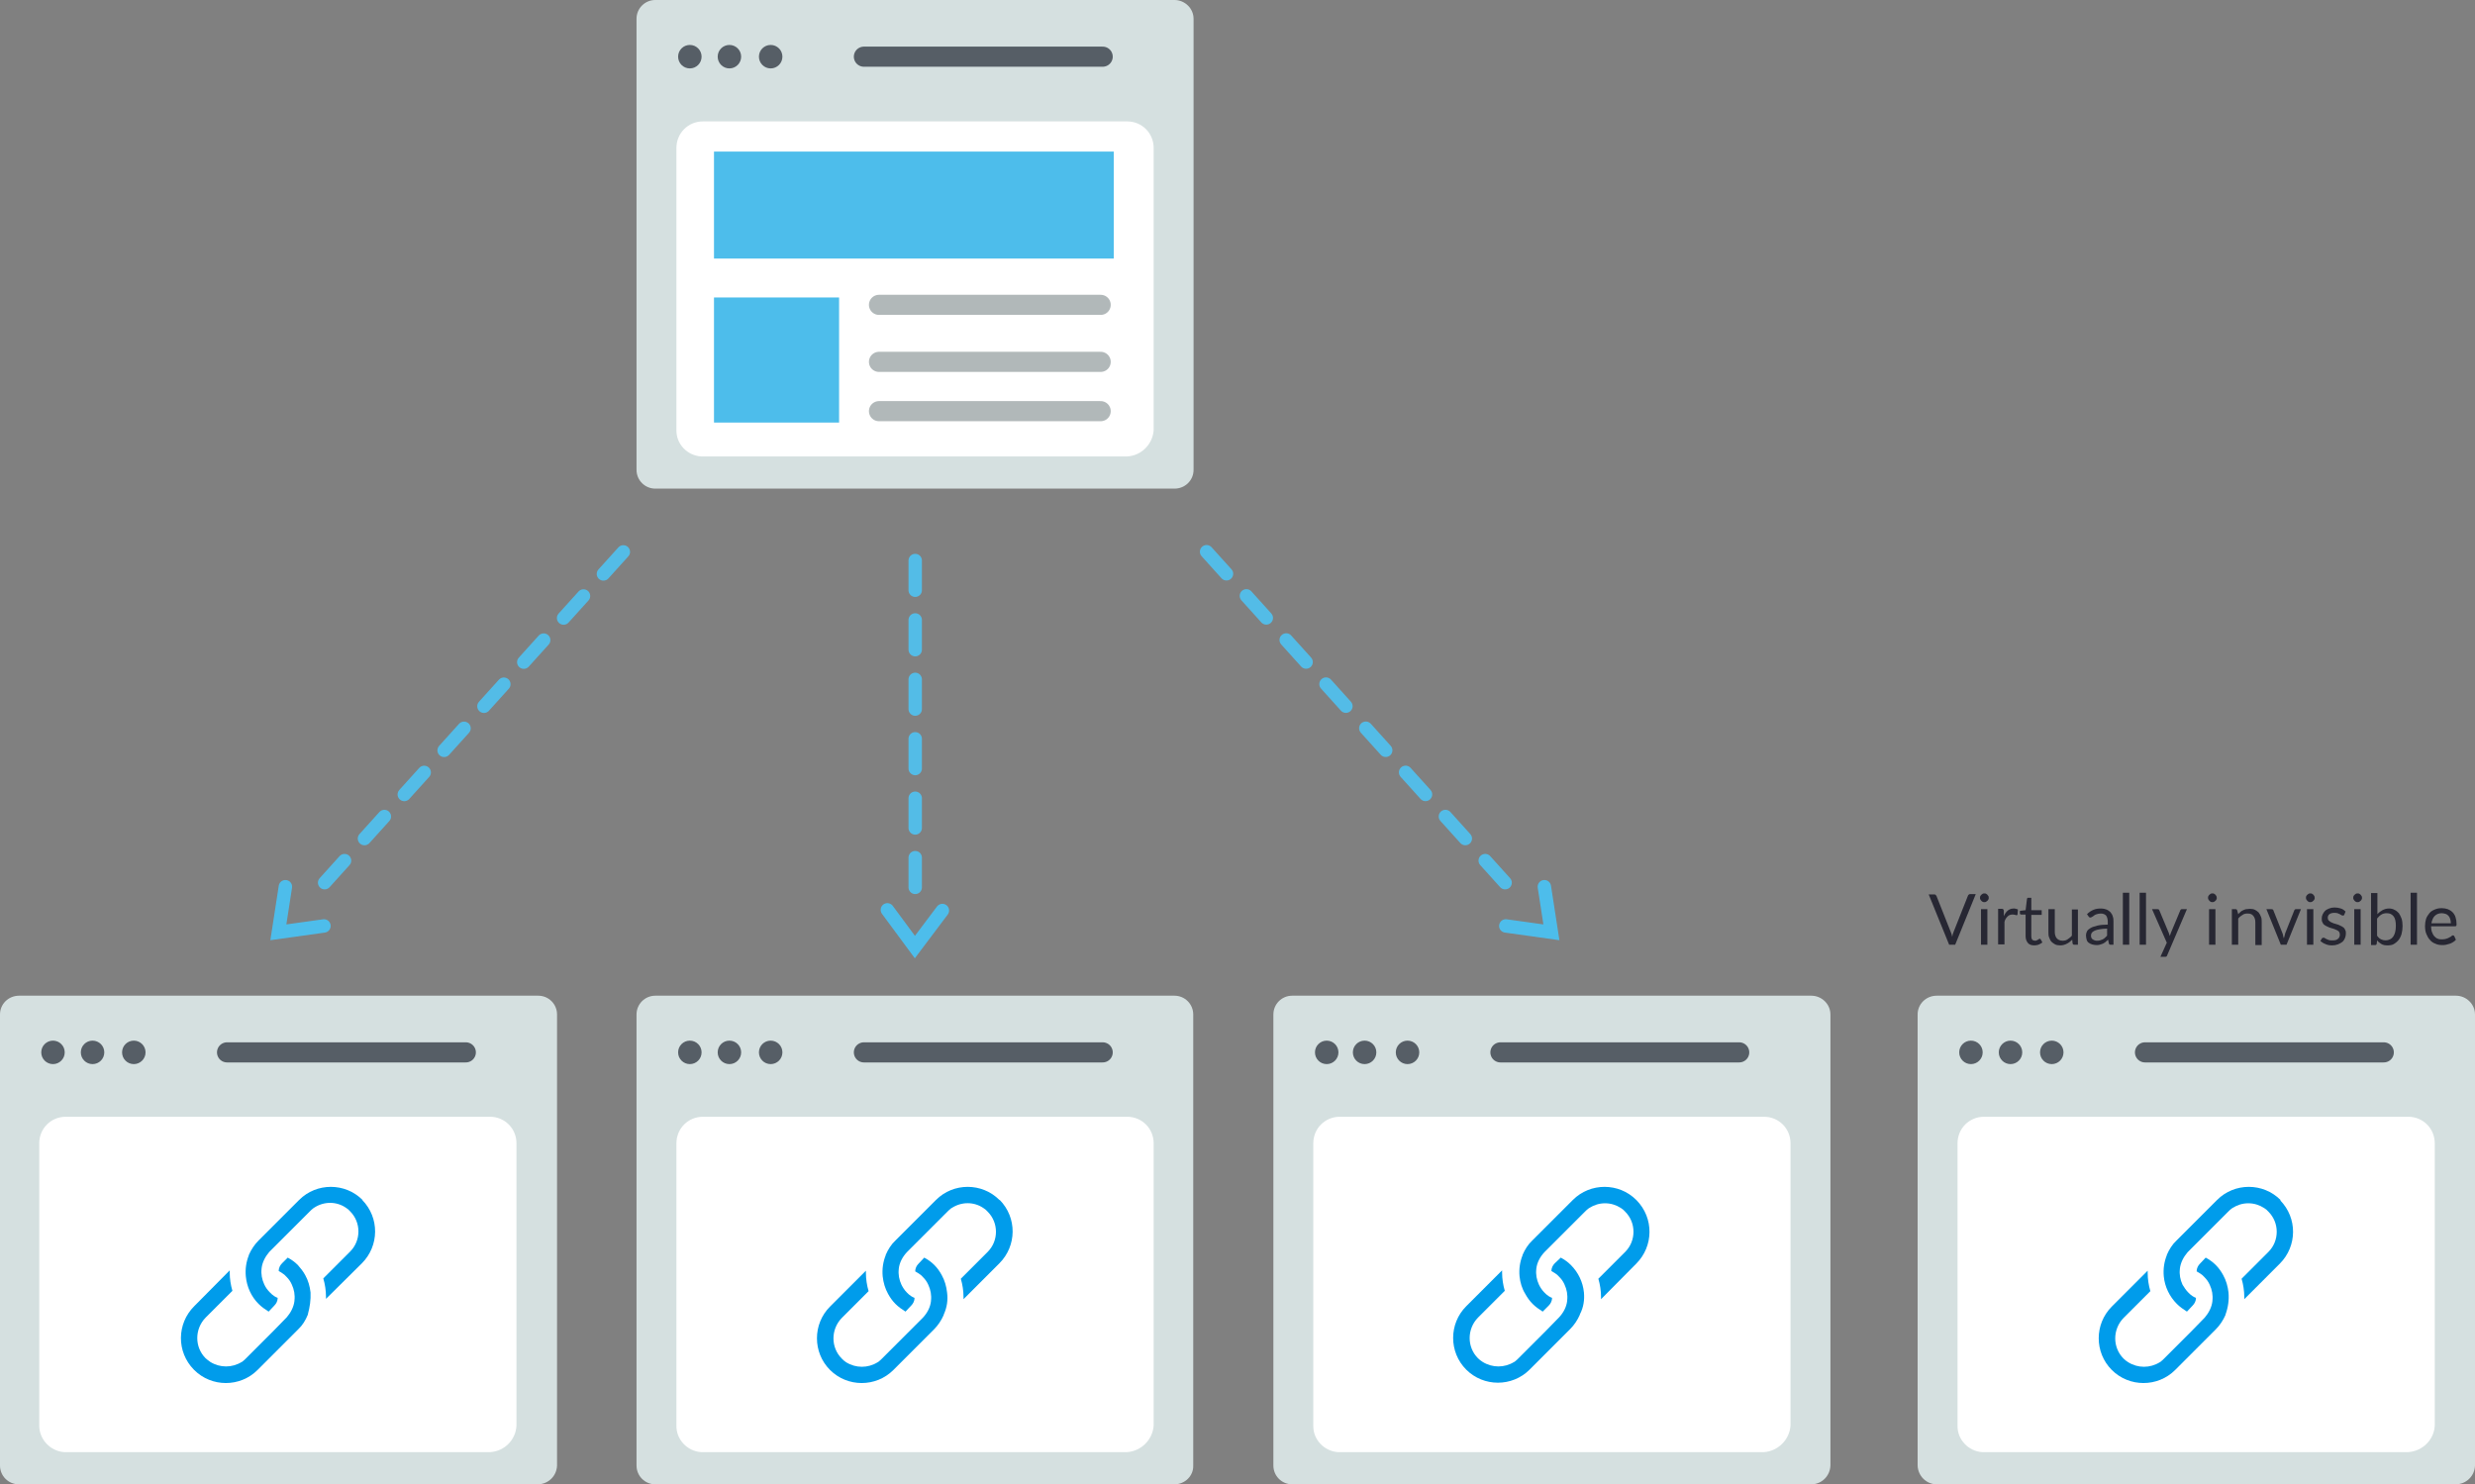 <?xml version="1.0" encoding="UTF-8" standalone="no"?>
<!-- Generator: Adobe Illustrator 23.0.2, SVG Export Plug-In . SVG Version: 6.00 Build 0)  -->

<svg
   xmlns:dc="http://purl.org/dc/elements/1.1/"
   xmlns:cc="http://creativecommons.org/ns#"
   xmlns:rdf="http://www.w3.org/1999/02/22-rdf-syntax-ns#"
   xmlns:svg="http://www.w3.org/2000/svg"
   xmlns="http://www.w3.org/2000/svg"
   xmlns:sodipodi="http://sodipodi.sourceforge.net/DTD/sodipodi-0.dtd"
   xmlns:inkscape="http://www.inkscape.org/namespaces/inkscape"
   id="Layer_1"
   x="0px"
   y="0px"
   viewBox="0 0 738 442.6"
   xml:space="preserve"
   version="1.1"
   sodipodi:docname="crawl-nav.svg"
   width="738"
   height="442.6"
   inkscape:version="0.92.3 (2405546, 2018-03-11)"><rect x="0" y="0" width="738" height="442.6" fill="#808080" stroke="none"/><defs
   id="defs144" /><sodipodi:namedview
   pagecolor="#ffffff"
   bordercolor="#666666"
   borderopacity="1"
   objecttolerance="10"
   gridtolerance="10"
   guidetolerance="10"
   inkscape:pageopacity="0"
   inkscape:pageshadow="2"
   inkscape:window-width="1920"
   inkscape:window-height="1017"
   id="namedview142"
   showgrid="false"
   fit-margin-top="0"
   fit-margin-left="0"
   fit-margin-right="0"
   fit-margin-bottom="0"
   inkscape:zoom="0.41590909"
   inkscape:cx="119.11858"
   inkscape:cy="221.3"
   inkscape:window-x="-8"
   inkscape:window-y="-8"
   inkscape:window-maximized="1"
   inkscape:current-layer="Layer_1" />
<style
   type="text/css"
   id="style2">
	.st0{fill:#D5E0E0;}
	.st1{fill:#FFFFFF;}
	.st2{fill:#565E66;}
	.st3{fill:none;stroke:#565E66;stroke-width:6;stroke-linecap:round;stroke-linejoin:round;}
	.st4{fill:#009CEB;}
	.st5{fill:#4DBDEB;}
	.st6{fill:none;stroke:#B1B8B9;stroke-width:6;stroke-linecap:round;stroke-linejoin:round;}
	.st7{fill:none;stroke:#53BCE7;stroke-width:4;stroke-linecap:round;stroke-dasharray:8.86;}
	.st8{fill:none;stroke:#4DBDEB;stroke-width:4;stroke-linecap:round;stroke-miterlimit:10;}
	.st9{enable-background:new    ;}
	.st10{fill:#272733;}
</style>
<path
   class="st0"
   d="M 160.3,442.6 H 5.6 C 2.5,442.6 0,440.1 0,437 c 0,0 0,0 0,0 V 302.5 c 0,-3.1 2.5,-5.6 5.7,-5.6 h 154.8 c 3.1,0 5.6,2.5 5.6,5.6 V 437 c -0.1,3.1 -2.6,5.6 -5.8,5.6 0,0 0,0 0,0 z"
   id="path4"
   inkscape:connector-curvature="0"
   style="fill:#d5e0e0" />
<path
   class="st1"
   d="M 146.2,433 H 19.1 c -4.1,-0.3 -7.4,-3.8 -7.4,-7.9 v -84.2 c 0,-4.4 3.5,-7.9 7.9,-7.9 h 126.5 c 4.4,0 7.9,3.5 7.9,7.9 v 0 84.2 c -0.2,4.2 -3.5,7.6 -7.8,7.9 z"
   id="path6"
   inkscape:connector-curvature="0"
   style="fill:#ffffff" />
<circle
   class="st2"
   cx="15.8"
   cy="313.8"
   r="3.5"
   id="circle8"
   style="fill:#565e66" />
<circle
   class="st2"
   cx="27.6"
   cy="313.8"
   r="3.5"
   id="circle10"
   style="fill:#565e66" />
<circle
   class="st2"
   cx="39.9"
   cy="313.8"
   r="3.5"
   id="circle12"
   style="fill:#565e66" />
<line
   class="st3"
   x1="67.7"
   y1="313.8"
   x2="138.9"
   y2="313.8"
   id="line14"
   style="fill:none;stroke:#565e66;stroke-width:6;stroke-linecap:round;stroke-linejoin:round" />
<path
   class="st4"
   d="m 108.1,357.8 c -5.2,-5.2 -13.7,-5.2 -18.9,0 0,0 0,0 0,0 l -10.7,10.7 -1.4,1.4 c -1.2,1.2 -2.2,2.7 -2.9,4.3 0,0 0,0 0,0.1 -0.8,2 -1.1,4.1 -0.9,6.3 v 0 c 0.3,3.1 1.6,6 3.8,8.2 0.9,0.9 1.9,1.6 3,2.3 l 1.7,-1.8 c 0.6,-0.6 1,-1.4 1,-2.3 v 0 c -0.3,-0.1 -0.7,-0.3 -1,-0.5 -0.5,-0.3 -0.9,-0.7 -1.3,-1.1 -0.7,-0.7 -1.3,-1.5 -1.7,-2.4 -0.7,-1.5 -1,-3.1 -0.8,-4.7 v -0.1 c 0.2,-1.8 1.1,-3.5 2.3,-4.9 l 0.1,-0.1 4,-4 8,-8 c 0.3,-0.3 0.6,-0.6 1,-0.9 l 0.3,-0.2 c 2.9,-1.9 6.6,-1.9 9.4,0 0.2,0.2 0.5,0.3 0.7,0.5 0.2,0.2 0.4,0.4 0.6,0.6 3.3,3.3 3.3,8.7 0,12 0,0 0,0 0,0 l -8,8 c 0.5,1.7 0.8,3.6 0.8,5.4 0,0.2 0,0.5 0,0.7 l 10.7,-10.6 c 5.2,-5.2 5.3,-13.6 0.1,-18.9 0.2,0.1 0.2,0 0.1,0 z"
   id="path16"
   inkscape:connector-curvature="0"
   style="fill:#009ceb" />
<path
   class="st4"
   d="m 92.6,385.4 c -0.2,-1.8 -0.7,-3.6 -1.6,-5.2 -0.6,-1.1 -1.4,-2.1 -2.2,-3 -0.9,-0.9 -1.9,-1.6 -3,-2.2 l -1.7,1.7 c -0.6,0.6 -1,1.4 -1,2.3 0.4,0.2 0.7,0.4 1,0.6 0.2,0.2 0.5,0.3 0.7,0.5 0.2,0.2 0.4,0.4 0.6,0.6 0.7,0.7 1.2,1.4 1.6,2.3 0.7,1.5 1,3.1 0.8,4.8 v 0.1 c -0.2,1.8 -1.1,3.5 -2.3,4.9 l -0.1,0.1 -4,4.1 -8,8 c -0.3,0.3 -0.6,0.6 -1,0.9 -0.1,0.1 -0.2,0.2 -0.3,0.2 -2.9,1.8 -6.5,1.8 -9.4,0 -0.5,-0.3 -0.9,-0.7 -1.4,-1.1 -3.3,-3.3 -3.3,-8.7 0,-12.1 l 8,-8 c -0.5,-1.7 -0.8,-3.6 -0.8,-5.4 0,-0.2 0,-0.5 0,-0.7 l -10.6,10.7 c -5.2,5.2 -5.3,13.6 -0.1,18.9 0,0 0,0 0.1,0.1 5.2,5.2 13.7,5.2 18.9,0 0,0 0,0 0,0 l 10.7,-10.7 1.4,-1.4 c 1.3,-1.2 2.2,-2.7 2.9,-4.4 0,0 0,0 0,-0.1 0.6,-2.2 0.9,-4.3 0.8,-6.5 -0.1,0 0,0 0,0 z"
   id="path18"
   inkscape:connector-curvature="0"
   style="fill:#009ceb" />
<path
   class="st0"
   d="M 350.2,442.6 H 195.4 c -3.1,0 -5.6,-2.5 -5.6,-5.6 0,0 0,0 0,0 V 302.5 c 0,-3.1 2.5,-5.6 5.6,-5.6 h 154.8 c 3.1,0 5.6,2.5 5.6,5.6 V 437 c 0.1,3.1 -2.5,5.6 -5.6,5.6 0,0 0,0 0,0 z"
   id="path20"
   inkscape:connector-curvature="0"
   style="fill:#d5e0e0" />
<path
   class="st1"
   d="M 336.1,433 H 209 c -4.1,-0.3 -7.4,-3.8 -7.3,-7.9 v -84.2 c 0,-4.4 3.5,-7.9 7.9,-7.9 h 126.5 c 4.4,0 7.9,3.5 7.9,7.9 v 0 84.2 c -0.3,4.2 -3.7,7.6 -7.9,7.9 z"
   id="path22"
   inkscape:connector-curvature="0"
   style="fill:#ffffff" />
<circle
   class="st2"
   cx="205.7"
   cy="313.8"
   r="3.5"
   id="circle24"
   style="fill:#565e66" />
<circle
   class="st2"
   cx="217.5"
   cy="313.8"
   r="3.5"
   id="circle26"
   style="fill:#565e66" />
<circle
   class="st2"
   cx="229.8"
   cy="313.8"
   r="3.5"
   id="circle28"
   style="fill:#565e66" />
<line
   class="st3"
   x1="257.6"
   y1="313.8"
   x2="328.8"
   y2="313.8"
   id="line30"
   style="fill:none;stroke:#565e66;stroke-width:6;stroke-linecap:round;stroke-linejoin:round" />
<path
   class="st4"
   d="m 298,357.8 c -5.2,-5.2 -13.7,-5.2 -18.9,0 0,0 0,0 0,0 l -10.7,10.7 -1.4,1.4 c -1.3,1.2 -2.2,2.7 -2.9,4.3 0,0 0,0 0,0.1 -0.8,2 -1.1,4.1 -0.9,6.3 v 0 c 0.2,1.8 0.7,3.6 1.6,5.2 0.6,1.1 1.3,2.1 2.2,3 0.9,0.9 1.9,1.6 3,2.3 l 1.7,-1.8 c 0.6,-0.6 1,-1.4 1,-2.3 v 0 c -0.3,-0.1 -0.7,-0.3 -1,-0.5 -0.5,-0.3 -0.9,-0.7 -1.3,-1.1 -0.7,-0.7 -1.2,-1.5 -1.6,-2.3 -0.7,-1.5 -1,-3.1 -0.8,-4.7 v -0.1 c 0.2,-1.8 1.1,-3.5 2.4,-4.9 l 0.1,-0.1 4,-4 8,-8 c 0.3,-0.3 0.6,-0.6 1,-0.9 0.1,-0.1 0.2,-0.2 0.3,-0.2 2.9,-1.9 6.6,-1.9 9.4,0 0.2,0.2 0.5,0.3 0.7,0.5 0.2,0.2 0.4,0.4 0.6,0.6 3.3,3.3 3.3,8.7 0,12 0,0 0,0 0,0 l -8,8 c 0.5,1.7 0.8,3.6 0.8,5.4 0,0.2 0,0.5 0,0.7 L 298,376.7 c 5.2,-5.2 5.3,-13.6 0.1,-18.9 0,0.1 -0.1,0 -0.1,0 z"
   id="path32"
   inkscape:connector-curvature="0"
   style="fill:#009ceb" />
<path
   class="st4"
   d="m 282.4,385.4 c -0.2,-1.8 -0.7,-3.6 -1.6,-5.2 -0.6,-1.1 -1.3,-2.1 -2.2,-3 -0.9,-0.9 -1.9,-1.6 -3,-2.2 l -1.7,1.8 c -0.6,0.6 -1,1.4 -1,2.3 0.3,0.2 0.7,0.4 1,0.6 l 0.7,0.5 c 0.2,0.2 0.4,0.4 0.6,0.6 0.7,0.7 1.2,1.4 1.6,2.3 0.7,1.5 1,3.1 0.8,4.8 v 0.1 c -0.2,1.8 -1.1,3.5 -2.4,4.9 l -0.1,0.1 -4.1,4.1 -8,8 c -0.3,0.3 -0.6,0.6 -1,0.9 -0.1,0.1 -0.2,0.2 -0.3,0.2 -2.9,1.8 -6.5,1.8 -9.4,0 -0.5,-0.3 -0.9,-0.7 -1.3,-1.1 -3.3,-3.3 -3.3,-8.7 0,-12.1 l 8,-8 c -0.5,-1.7 -0.8,-3.6 -0.8,-5.4 0,-0.2 0,-0.5 0,-0.7 l -10.7,10.7 c -5.2,5.2 -5.2,13.7 0,18.9 0,0 0,0 0,0 5.2,5.2 13.7,5.2 18.9,0 0,0 0,0 0,0 l 10.7,-10.7 1.4,-1.4 c 1.2,-1.2 2.2,-2.7 2.9,-4.3 0,0 0,0 0,-0.1 1,-2.2 1.3,-4.4 1,-6.6 0.1,0.1 0.1,0 0,0 z"
   id="path34"
   inkscape:connector-curvature="0"
   style="fill:#009ceb" />
<path
   class="st0"
   d="M 540.1,442.6 H 385.3 c -3.1,0 -5.6,-2.5 -5.6,-5.6 0,0 0,0 0,0 V 302.5 c 0,-3.1 2.5,-5.6 5.6,-5.6 0,0 0,0 0,0 h 154.8 c 3.1,0 5.7,2.5 5.7,5.6 0,0 0,0 0,0 V 437 c -0.1,3.1 -2.6,5.6 -5.7,5.6 0,0 0,0 0,0 z"
   id="path36"
   inkscape:connector-curvature="0"
   style="fill:#d5e0e0" />
<path
   class="st1"
   d="M 526,433 H 398.9 c -4.1,-0.3 -7.4,-3.8 -7.3,-7.9 v -84.2 c 0,-4.4 3.5,-7.9 7.9,-7.9 H 526 c 4.4,0 7.9,3.5 7.9,7.9 v 0 84.2 c -0.3,4.2 -3.7,7.6 -7.9,7.9 z"
   id="path38"
   inkscape:connector-curvature="0"
   style="fill:#ffffff" />
<circle
   class="st2"
   cx="395.6"
   cy="313.8"
   r="3.5"
   id="circle40"
   style="fill:#565e66" />
<circle
   class="st2"
   cx="406.9"
   cy="313.8"
   r="3.5"
   id="circle42"
   style="fill:#565e66" />
<circle
   class="st2"
   cx="419.7"
   cy="313.8"
   r="3.5"
   id="circle44"
   style="fill:#565e66" />
<line
   class="st3"
   x1="447.4"
   y1="313.8"
   x2="518.6"
   y2="313.8"
   id="line46"
   style="fill:none;stroke:#565e66;stroke-width:6;stroke-linecap:round;stroke-linejoin:round" />
<path
   class="st4"
   d="m 487.9,357.8 c -5.2,-5.2 -13.7,-5.2 -18.9,0 0,0 0,0 0,0 l -10.7,10.7 -1.4,1.4 c -1.3,1.2 -2.2,2.7 -2.9,4.3 0,0 0,0 0,0.1 -0.8,2 -1.1,4.1 -0.9,6.3 v 0 c 0.2,1.8 0.7,3.6 1.7,5.2 0.6,1.1 1.3,2.1 2.2,3 0.9,0.9 1.9,1.6 3,2.3 l 1.8,-1.8 c 0.6,-0.6 1,-1.4 1,-2.3 v 0 c -0.3,-0.1 -0.7,-0.3 -1,-0.5 -0.5,-0.3 -0.9,-0.7 -1.3,-1.1 -0.7,-0.7 -1.2,-1.5 -1.6,-2.3 -0.7,-1.5 -1,-3.1 -0.8,-4.7 v -0.1 c 0.2,-1.8 1.1,-3.5 2.4,-4.9 l 0.1,-0.1 4,-4 8,-8 c 0.3,-0.3 0.6,-0.6 1,-0.9 l 0.3,-0.2 c 1.4,-0.9 3,-1.4 4.7,-1.4 1.7,0 3.3,0.5 4.7,1.4 l 0.7,0.5 c 0.2,0.2 0.4,0.4 0.6,0.6 3.3,3.3 3.3,8.7 0,12 l -8,8 c 0.5,1.7 0.8,3.6 0.8,5.4 0,0.2 0,0.5 0,0.7 l 10.5,-10.6 c 5.2,-5.2 5.3,-13.6 0.1,-18.9 0,0 -0.1,-0.1 -0.1,-0.1 z"
   id="path48"
   inkscape:connector-curvature="0"
   style="fill:#009ceb" />
<path
   class="st4"
   d="m 472.3,385.4 c -0.3,-3.1 -1.7,-6 -3.9,-8.2 -0.9,-0.9 -1.9,-1.6 -3,-2.2 l -1.8,1.7 c -0.6,0.6 -1,1.4 -1,2.3 0.3,0.2 0.7,0.4 1,0.6 l 0.7,0.5 c 0.2,0.2 0.4,0.4 0.6,0.6 0.7,0.7 1.2,1.4 1.6,2.3 0.7,1.5 1,3.1 0.8,4.8 v 0.1 c -0.2,1.8 -1.1,3.5 -2.4,4.9 l -0.1,0.1 -4,4.1 -8,8 c -0.3,0.3 -0.6,0.6 -1,0.9 -0.1,0.1 -0.2,0.2 -0.3,0.2 -2.9,1.8 -6.5,1.8 -9.4,0 -0.5,-0.3 -1,-0.7 -1.4,-1.1 -3.3,-3.3 -3.3,-8.7 0,-12.1 l 8,-8 c -0.5,-1.7 -0.8,-3.6 -0.8,-5.4 0,-0.2 0,-0.5 0,-0.7 l -10.7,10.7 c -5.2,5.2 -5.2,13.7 0,18.9 0,0 0,0 0,0 5.2,5.2 13.7,5.2 18.9,0 0,0 0,0 0,0 l 10.7,-10.7 1.4,-1.4 c 1.2,-1.2 2.2,-2.7 2.9,-4.3 0,0 0,0 0,-0.1 1.1,-2.1 1.4,-4.3 1.2,-6.5 0,0.1 0.1,0 0,0 z"
   id="path50"
   inkscape:connector-curvature="0"
   style="fill:#009ceb" />
<path
   class="st0"
   d="M 350.2,145.7 H 195.4 c -3.1,0 -5.6,-2.5 -5.6,-5.6 V 5.6 c 0,-3.1 2.5,-5.6 5.6,-5.6 0,0 0,0 0,0 h 154.8 c 3.1,0 5.7,2.5 5.7,5.6 0,0 0,0 0,0.1 v 134.4 c 0,3.1 -2.5,5.6 -5.7,5.6 0,0 0,0 0,0 z"
   id="path52"
   inkscape:connector-curvature="0"
   style="fill:#d5e0e0" />
<path
   class="st1"
   d="M 336.1,136.1 H 209 c -4.1,-0.3 -7.4,-3.7 -7.3,-7.9 V 44.1 c 0,-4.4 3.5,-7.9 7.9,-7.9 h 126.5 c 4.4,0 7.9,3.5 7.9,7.9 v 0 0 84.2 c -0.3,4.2 -3.7,7.6 -7.9,7.8 z"
   id="path54"
   inkscape:connector-curvature="0"
   style="fill:#ffffff" />
<circle
   class="st2"
   cx="205.7"
   cy="16.9"
   r="3.5"
   id="circle56"
   style="fill:#565e66" />
<circle
   class="st2"
   cx="217.5"
   cy="16.9"
   r="3.5"
   id="circle58"
   style="fill:#565e66" />
<circle
   class="st2"
   cx="229.8"
   cy="16.9"
   r="3.5"
   id="circle60"
   style="fill:#565e66" />
<rect
   x="212.9"
   y="45.2"
   class="st5"
   width="119.2"
   height="31.9"
   id="rect62"
   style="fill:#4dbdeb" />
<rect
   x="212.9"
   y="88.7"
   class="st5"
   width="37.3"
   height="37.3"
   id="rect64"
   style="fill:#4dbdeb" />
<line
   class="st6"
   x1="262.1"
   y1="90.9"
   x2="328.2"
   y2="90.9"
   id="line66"
   style="fill:none;stroke:#b1b8b9;stroke-width:6;stroke-linecap:round;stroke-linejoin:round" />
<line
   class="st6"
   x1="262.1"
   y1="107.9"
   x2="328.2"
   y2="107.9"
   id="line68"
   style="fill:none;stroke:#b1b8b9;stroke-width:6;stroke-linecap:round;stroke-linejoin:round" />
<line
   class="st6"
   x1="262.1"
   y1="122.6"
   x2="328.2"
   y2="122.6"
   id="line70"
   style="fill:none;stroke:#b1b8b9;stroke-width:6;stroke-linecap:round;stroke-linejoin:round" />
<line
   class="st3"
   x1="257.6"
   y1="16.9"
   x2="328.8"
   y2="16.9"
   id="line72"
   style="fill:none;stroke:#565e66;stroke-width:6;stroke-linecap:round;stroke-linejoin:round" />








<line
   class="st7"
   x1="272.9"
   y1="264.6"
   x2="272.9"
   y2="166.6"
   id="line90"
   style="fill:none;stroke:#53bce7;stroke-width:4;stroke-linecap:round;stroke-dasharray:8.86" />
<polyline
   id="Shape"
   class="st8"
   points="282.1,272.7 273.9,283.6 265.7,272.5 "
   style="fill:none;stroke:#4dbdeb;stroke-width:4;stroke-linecap:round;stroke-miterlimit:10"
   transform="translate(-1.1,-1.2)" />
<line
   class="st7"
   x1="96.8"
   y1="263.2"
   x2="190.8"
   y2="159.1"
   id="line93"
   style="fill:none;stroke:#53bce7;stroke-width:4;stroke-linecap:round;stroke-dasharray:8.86" />
<polyline
   id="Shape-2"
   class="st8"
   points="97.7,277.3 84.1,279.2 86.2,265.6 "
   style="fill:none;stroke:#4dbdeb;stroke-width:4;stroke-linecap:round;stroke-miterlimit:10"
   transform="translate(-1.1,-1.2)" />
<line
   class="st7"
   x1="448.8"
   y1="263.2"
   x2="354.9"
   y2="159.1"
   id="line96"
   style="fill:none;stroke:#53bce7;stroke-width:4;stroke-linecap:round;stroke-dasharray:8.86" />
<polyline
   id="Shape-3"
   class="st8"
   points="450.1,277.3 463.7,279.2 461.6,265.6 "
   style="fill:none;stroke:#4dbdeb;stroke-width:4;stroke-linecap:round;stroke-miterlimit:10"
   transform="translate(-1.1,-1.2)" />


<g
   id="g982"
   transform="translate(-141.1,-1.2)"><path
     id="path74"
     d="M 873.3,443.8 H 718.6 c -3.1,0 -5.6,-2.5 -5.7,-5.6 0,0 0,0 0,0 V 303.7 c 0,-3.1 2.5,-5.6 5.7,-5.6 v 0 h 154.8 c 3.1,0 5.7,2.5 5.7,5.6 0,0 0,0 0,0 v 134.5 c -0.1,3.1 -2.6,5.6 -5.8,5.6 0.1,0 0.1,0 0,0 z"
     class="st0"
     inkscape:connector-curvature="0"
     style="fill:#d5e0e0" /><path
     id="path76"
     d="M 859.2,434.2 H 732.1 c -4.1,-0.3 -7.4,-3.8 -7.3,-7.9 v -84.2 c 0,-4.4 3.5,-7.9 7.9,-7.9 h 126.5 c 4.4,0 7.9,3.5 7.9,7.9 v 0 84.2 c -0.2,4.2 -3.6,7.6 -7.9,7.9 z"
     class="st1"
     inkscape:connector-curvature="0"
     style="fill:#ffffff" /><circle
     id="circle78"
     r="3.5"
     cy="315"
     cx="728.8"
     class="st2"
     style="fill:#565e66" /><circle
     id="circle80"
     r="3.5"
     cy="315"
     cx="740.6"
     class="st2"
     style="fill:#565e66" /><circle
     id="circle82"
     r="3.5"
     cy="315"
     cx="752.9"
     class="st2"
     style="fill:#565e66" /><line
     id="line84"
     y2="315"
     x2="851.9"
     y1="315"
     x1="780.7"
     class="st3"
     style="fill:none;stroke:#565e66;stroke-width:6;stroke-linecap:round;stroke-linejoin:round" /><path
     id="path86"
     d="m 821.1,359 c -5.2,-5.2 -13.7,-5.2 -18.9,0 0,0 0,0 0,0 l -10.7,10.7 -1.4,1.4 c -1.3,1.2 -2.2,2.7 -2.9,4.3 0,0 0,0 0,0.1 -0.8,2 -1.1,4.1 -0.9,6.3 v 0 c 0.3,3.1 1.7,6 3.9,8.2 0.9,0.9 1.9,1.6 3,2.3 l 1.7,-1.8 c 0.6,-0.6 1,-1.4 1,-2.3 v 0 c -0.3,-0.1 -0.7,-0.3 -1,-0.5 -0.5,-0.3 -0.9,-0.7 -1.3,-1.1 -0.7,-0.7 -1.2,-1.5 -1.7,-2.3 -0.7,-1.5 -1,-3.1 -0.8,-4.7 v -0.1 c 0.2,-1.8 1.1,-3.5 2.3,-4.9 l 0.1,-0.1 4,-4 8,-8 c 0.3,-0.3 0.6,-0.6 1,-0.9 l 0.3,-0.2 c 1.4,-0.9 3,-1.4 4.7,-1.4 1.7,0 3.3,0.5 4.7,1.4 0.2,0.2 0.5,0.3 0.7,0.5 0.2,0.2 0.4,0.4 0.6,0.6 3.3,3.3 3.3,8.7 0,12 0,0 0,0 0,0 l -8,8 c 0.5,1.7 0.8,3.6 0.8,5.4 0,0.2 0,0.5 0,0.7 L 820.9,378 c 5.2,-5.2 5.3,-13.6 0.1,-18.9 0.2,0 0.2,-0.1 0.1,-0.1 z"
     class="st4"
     inkscape:connector-curvature="0"
     style="fill:#009ceb" /><path
     id="path88"
     d="m 805.6,386.6 c -0.2,-1.8 -0.7,-3.6 -1.6,-5.2 -0.6,-1.1 -1.3,-2.1 -2.2,-3 -0.9,-0.9 -1.9,-1.6 -3,-2.2 l -1.7,1.8 c -0.6,0.6 -1,1.4 -1,2.3 0.3,0.2 0.7,0.4 1,0.6 0.2,0.2 0.5,0.3 0.7,0.5 0.2,0.2 0.4,0.4 0.6,0.6 0.7,0.7 1.2,1.4 1.6,2.3 0.7,1.5 1,3.1 0.8,4.8 v 0.1 c -0.2,1.8 -1.1,3.5 -2.3,4.9 l -0.1,0.1 -4,4.1 -8,8 c -0.3,0.3 -0.6,0.6 -1,0.9 -0.1,0.1 -0.2,0.2 -0.3,0.2 -2.9,1.8 -6.5,1.8 -9.4,0 -0.5,-0.3 -1,-0.7 -1.4,-1.1 -3.3,-3.3 -3.3,-8.7 0,-12.1 l 8,-8 c -0.5,-1.7 -0.8,-3.6 -0.8,-5.4 0,-0.2 0,-0.5 0,-0.7 l -10.7,10.7 c -5.2,5.2 -5.2,13.7 0,18.9 0,0 0,0 0,0 5.2,5.2 13.7,5.2 18.9,0 0,0 0,0 0,0 l 10.7,-10.7 1.4,-1.4 c 1.2,-1.2 2.2,-2.7 2.9,-4.3 0,0 0,0 0,-0.1 0.8,-2.2 1.1,-4.4 0.9,-6.6 0,0.1 0,0 0,0 z"
     class="st4"
     inkscape:connector-curvature="0"
     style="fill:#009ceb" /><g
     id="g119"
     class="st9"
     style="enable-background:new">
	<path
   id="path99"
   d="m 730.2,267.9 -6.1,15 h -1.8 l -6.1,-15 h 1.6 c 0.2,0 0.3,0 0.4,0.1 0.1,0.1 0.2,0.2 0.3,0.3 l 4.2,10.6 c 0.1,0.2 0.2,0.5 0.3,0.8 0.1,0.3 0.2,0.6 0.2,0.9 0.1,-0.3 0.1,-0.6 0.2,-0.9 0.1,-0.3 0.2,-0.5 0.3,-0.8 l 4.2,-10.6 c 0,-0.1 0.1,-0.2 0.2,-0.3 0.1,-0.1 0.3,-0.2 0.4,-0.2 h 1.7 z"
   class="st10"
   inkscape:connector-curvature="0"
   style="fill:#272733" />
	<path
   id="path101"
   d="m 734.1,268.9 c 0,0.2 0,0.4 -0.1,0.5 -0.1,0.2 -0.2,0.3 -0.3,0.4 -0.1,0.1 -0.3,0.2 -0.4,0.3 -0.2,0.1 -0.3,0.1 -0.5,0.1 -0.2,0 -0.4,0 -0.5,-0.1 -0.2,-0.1 -0.3,-0.2 -0.4,-0.3 -0.1,-0.1 -0.2,-0.3 -0.3,-0.4 -0.1,-0.2 -0.1,-0.3 -0.1,-0.5 0,-0.2 0,-0.4 0.1,-0.5 0.1,-0.2 0.2,-0.3 0.3,-0.4 0.1,-0.1 0.3,-0.2 0.4,-0.3 0.2,-0.1 0.3,-0.1 0.5,-0.1 0.2,0 0.4,0 0.5,0.1 0.2,0.1 0.3,0.2 0.4,0.3 0.1,0.1 0.2,0.3 0.3,0.4 0.1,0.1 0.1,0.3 0.1,0.5 z m -0.4,3.4 v 10.6 h -1.9 v -10.6 z"
   class="st10"
   inkscape:connector-curvature="0"
   style="fill:#272733" />
	<path
   id="path103"
   d="m 738.6,274.4 c 0.3,-0.7 0.7,-1.3 1.2,-1.7 0.5,-0.4 1.1,-0.6 1.8,-0.6 0.2,0 0.4,0 0.6,0.1 0.2,0 0.4,0.1 0.6,0.2 l -0.1,1.4 c 0,0.2 -0.1,0.3 -0.3,0.3 -0.1,0 -0.2,0 -0.4,-0.1 -0.2,0 -0.4,-0.1 -0.6,-0.1 -0.3,0 -0.6,0 -0.9,0.1 -0.3,0.1 -0.5,0.2 -0.7,0.4 -0.2,0.2 -0.4,0.4 -0.6,0.7 -0.2,0.3 -0.3,0.6 -0.4,1 v 6.7 h -1.9 v -10.6 h 1.1 c 0.2,0 0.3,0 0.4,0.1 0.1,0.1 0.1,0.2 0.2,0.4 z"
   class="st10"
   inkscape:connector-curvature="0"
   style="fill:#272733" />
	<path
   id="path105"
   d="m 747.7,283.1 c -0.8,0 -1.5,-0.2 -1.9,-0.7 -0.4,-0.5 -0.7,-1.1 -0.7,-2 v -6.5 h -1.3 c -0.1,0 -0.2,0 -0.3,-0.1 -0.1,-0.1 -0.1,-0.2 -0.1,-0.3 v -0.7 l 1.7,-0.2 0.4,-3.3 c 0,-0.1 0.1,-0.2 0.1,-0.3 0,-0.1 0.2,-0.1 0.3,-0.1 h 0.9 v 3.7 h 3.1 v 1.4 h -3.1 v 6.4 c 0,0.4 0.1,0.8 0.3,1 0.2,0.2 0.5,0.3 0.8,0.3 0.2,0 0.4,0 0.5,-0.1 0.1,-0.1 0.3,-0.1 0.4,-0.2 0.1,-0.1 0.2,-0.1 0.3,-0.2 0.1,-0.1 0.1,-0.1 0.2,-0.1 0.1,0 0.2,0.1 0.3,0.2 l 0.5,0.9 c -0.3,0.3 -0.7,0.5 -1.2,0.7 -0.3,0.1 -0.7,0.2 -1.2,0.2 z"
   class="st10"
   inkscape:connector-curvature="0"
   style="fill:#272733" />
	<path
   id="path107"
   d="m 760.7,272.3 v 10.6 h -1.1 c -0.3,0 -0.4,-0.1 -0.5,-0.4 l -0.1,-1.1 c -0.5,0.5 -1,0.9 -1.6,1.2 -0.6,0.3 -1.2,0.5 -2,0.5 -0.6,0 -1.1,-0.1 -1.5,-0.3 -0.4,-0.2 -0.8,-0.5 -1.1,-0.8 -0.3,-0.3 -0.5,-0.8 -0.7,-1.3 -0.2,-0.5 -0.2,-1 -0.2,-1.6 v -6.8 h 1.9 v 6.8 c 0,0.8 0.2,1.4 0.6,1.9 0.4,0.4 0.9,0.7 1.7,0.7 0.6,0 1.1,-0.1 1.5,-0.4 0.4,-0.3 0.9,-0.6 1.3,-1.1 v -7.8 h 1.8 z"
   class="st10"
   inkscape:connector-curvature="0"
   style="fill:#272733" />
	<path
   id="path109"
   d="m 763.4,273.8 c 0.6,-0.6 1.2,-1 1.9,-1.3 0.7,-0.3 1.4,-0.4 2.3,-0.4 0.6,0 1.1,0.1 1.6,0.3 0.5,0.2 0.9,0.5 1.2,0.8 0.3,0.4 0.6,0.8 0.7,1.3 0.2,0.5 0.2,1 0.2,1.6 v 6.8 h -0.8 c -0.2,0 -0.3,0 -0.4,-0.1 -0.1,-0.1 -0.2,-0.2 -0.2,-0.4 l -0.2,-1 c -0.3,0.3 -0.6,0.5 -0.8,0.7 -0.3,0.2 -0.5,0.4 -0.8,0.5 -0.3,0.1 -0.6,0.2 -0.9,0.3 -0.3,0.1 -0.7,0.1 -1.1,0.1 -0.4,0 -0.8,-0.1 -1.2,-0.2 -0.4,-0.1 -0.7,-0.3 -1,-0.5 -0.3,-0.2 -0.5,-0.5 -0.6,-0.9 -0.1,-0.4 -0.2,-0.8 -0.2,-1.3 0,-0.4 0.1,-0.8 0.3,-1.2 0.2,-0.4 0.6,-0.7 1.1,-1 0.5,-0.3 1.2,-0.5 2,-0.7 0.8,-0.2 1.9,-0.3 3.1,-0.3 v -0.8 c 0,-0.8 -0.2,-1.5 -0.5,-1.9 -0.4,-0.4 -0.9,-0.6 -1.6,-0.6 -0.5,0 -0.8,0.1 -1.2,0.2 -0.3,0.1 -0.6,0.2 -0.8,0.4 -0.2,0.2 -0.4,0.3 -0.6,0.4 -0.2,0.1 -0.3,0.2 -0.5,0.2 -0.1,0 -0.2,0 -0.3,-0.1 -0.1,-0.1 -0.2,-0.1 -0.2,-0.2 z m 6,4.3 c -0.9,0 -1.6,0.1 -2.2,0.2 -0.6,0.1 -1.1,0.2 -1.5,0.4 -0.4,0.2 -0.7,0.4 -0.8,0.6 -0.2,0.2 -0.3,0.5 -0.3,0.8 0,0.3 0,0.5 0.1,0.7 0.1,0.2 0.2,0.4 0.4,0.5 0.2,0.1 0.3,0.2 0.6,0.3 0.3,0.1 0.4,0.1 0.7,0.1 0.3,0 0.6,0 0.9,-0.1 0.3,-0.1 0.5,-0.2 0.8,-0.3 0.2,-0.1 0.5,-0.3 0.7,-0.5 0.2,-0.2 0.4,-0.4 0.6,-0.6 z"
   class="st10"
   inkscape:connector-curvature="0"
   style="fill:#272733" />
	<path
   id="path111"
   d="m 776,267.4 v 15.5 h -1.9 v -15.5 z"
   class="st10"
   inkscape:connector-curvature="0"
   style="fill:#272733" />
	<path
   id="path113"
   d="m 781,267.4 v 15.5 h -1.9 v -15.5 z"
   class="st10"
   inkscape:connector-curvature="0"
   style="fill:#272733" />
	<path
   id="path115"
   d="m 793.2,272.3 -5.9,13.8 c -0.1,0.1 -0.1,0.3 -0.2,0.3 -0.1,0.1 -0.2,0.1 -0.4,0.1 h -1.4 l 1.9,-4.2 -4.4,-10 h 1.6 c 0.2,0 0.3,0 0.4,0.1 0.1,0.1 0.2,0.2 0.2,0.3 l 2.8,6.7 c 0.1,0.3 0.2,0.6 0.3,0.9 0.1,-0.3 0.2,-0.6 0.3,-0.9 l 2.8,-6.7 c 0,-0.1 0.1,-0.2 0.2,-0.3 0.1,-0.1 0.2,-0.1 0.3,-0.1 z"
   class="st10"
   inkscape:connector-curvature="0"
   style="fill:#272733" />
	<path
   id="path117"
   d="m 802.1,268.9 c 0,0.2 0,0.4 -0.1,0.5 -0.1,0.2 -0.2,0.3 -0.3,0.4 -0.1,0.1 -0.3,0.2 -0.4,0.3 -0.2,0.1 -0.3,0.1 -0.5,0.1 -0.2,0 -0.4,0 -0.5,-0.1 -0.2,-0.1 -0.3,-0.2 -0.4,-0.3 -0.1,-0.1 -0.2,-0.3 -0.3,-0.4 -0.1,-0.2 -0.1,-0.3 -0.1,-0.5 0,-0.2 0,-0.4 0.1,-0.5 0.1,-0.2 0.2,-0.3 0.3,-0.4 0.1,-0.1 0.3,-0.2 0.4,-0.3 0.2,-0.1 0.3,-0.1 0.5,-0.1 0.2,0 0.4,0 0.5,0.1 0.2,0.1 0.3,0.2 0.4,0.3 0.1,0.1 0.2,0.3 0.3,0.4 0,0.2 0.1,0.3 0.1,0.5 z m -0.4,3.4 v 10.6 h -1.9 v -10.6 z"
   class="st10"
   inkscape:connector-curvature="0"
   style="fill:#272733" />
</g><g
     id="g123"
     class="st9"
     style="enable-background:new">
	<path
   id="path121"
   d="m 808.5,273.8 c 0.2,-0.3 0.5,-0.5 0.7,-0.7 0.2,-0.2 0.5,-0.4 0.8,-0.5 0.3,-0.1 0.6,-0.3 0.9,-0.3 0.3,0 0.7,-0.1 1.1,-0.1 0.6,0 1.1,0.1 1.5,0.3 0.4,0.2 0.8,0.5 1.1,0.8 0.3,0.4 0.5,0.8 0.7,1.3 0.2,0.5 0.2,1 0.2,1.6 v 6.8 h -1.9 v -6.8 c 0,-0.8 -0.2,-1.4 -0.6,-1.9 -0.4,-0.5 -0.9,-0.7 -1.7,-0.7 -0.6,0 -1.1,0.1 -1.5,0.4 -0.5,0.3 -0.9,0.6 -1.3,1.1 v 7.8 h -1.9 v -10.6 h 1.1 c 0.3,0 0.4,0.1 0.5,0.4 z"
   class="st10"
   inkscape:connector-curvature="0"
   style="fill:#272733" />
</g><g
     id="g139"
     class="st9"
     style="enable-background:new">
	<path
   id="path125"
   d="m 827.2,272.3 -4.3,10.6 h -1.7 l -4.3,-10.6 h 1.5 c 0.2,0 0.3,0 0.4,0.1 0.1,0.1 0.2,0.2 0.2,0.3 l 2.7,6.8 c 0.1,0.3 0.2,0.5 0.2,0.8 0.1,0.2 0.1,0.5 0.2,0.7 0.1,-0.2 0.1,-0.5 0.2,-0.7 0.1,-0.2 0.1,-0.5 0.2,-0.8 l 2.7,-6.8 c 0,-0.1 0.1,-0.2 0.2,-0.3 0.1,-0.1 0.2,-0.1 0.3,-0.1 z"
   class="st10"
   inkscape:connector-curvature="0"
   style="fill:#272733" />
	<path
   id="path127"
   d="m 831.3,268.9 c 0,0.2 0,0.4 -0.1,0.5 -0.1,0.2 -0.2,0.3 -0.3,0.4 -0.1,0.1 -0.3,0.2 -0.4,0.3 -0.2,0.1 -0.3,0.1 -0.5,0.1 -0.2,0 -0.4,0 -0.5,-0.1 -0.2,-0.1 -0.3,-0.2 -0.4,-0.3 -0.1,-0.1 -0.2,-0.3 -0.3,-0.4 -0.1,-0.2 -0.1,-0.3 -0.1,-0.5 0,-0.2 0,-0.4 0.1,-0.5 0.1,-0.2 0.2,-0.3 0.3,-0.4 0.1,-0.1 0.3,-0.2 0.4,-0.3 0.2,-0.1 0.3,-0.1 0.5,-0.1 0.2,0 0.4,0 0.5,0.1 0.2,0.1 0.3,0.2 0.4,0.3 0.1,0.1 0.2,0.3 0.3,0.4 0,0.2 0.1,0.3 0.1,0.5 z m -0.4,3.4 v 10.6 H 829 v -10.6 z"
   class="st10"
   inkscape:connector-curvature="0"
   style="fill:#272733" />
	<path
   id="path129"
   d="m 840.1,274 c -0.1,0.2 -0.2,0.2 -0.4,0.2 -0.1,0 -0.2,0 -0.4,-0.1 -0.2,-0.1 -0.3,-0.2 -0.5,-0.3 -0.2,-0.1 -0.4,-0.2 -0.7,-0.3 -0.3,-0.1 -0.6,-0.1 -0.9,-0.1 -0.3,0 -0.6,0 -0.9,0.1 -0.3,0.1 -0.5,0.2 -0.6,0.3 -0.2,0.1 -0.3,0.3 -0.4,0.5 -0.1,0.2 -0.1,0.4 -0.1,0.6 0,0.3 0.1,0.5 0.2,0.7 0.2,0.2 0.4,0.3 0.6,0.5 0.3,0.1 0.6,0.3 0.9,0.4 0.3,0.1 0.7,0.2 1,0.3 0.3,0.1 0.7,0.2 1,0.4 0.3,0.1 0.6,0.3 0.9,0.5 0.3,0.2 0.5,0.5 0.6,0.8 0.2,0.3 0.2,0.7 0.2,1.1 0,0.5 -0.1,0.9 -0.3,1.4 -0.2,0.4 -0.4,0.8 -0.8,1.1 -0.4,0.3 -0.8,0.5 -1.3,0.7 -0.5,0.2 -1.1,0.3 -1.7,0.3 -0.7,0 -1.4,-0.1 -2,-0.4 -0.6,-0.2 -1.1,-0.6 -1.5,-0.9 l 0.4,-0.7 c 0.1,-0.1 0.1,-0.2 0.2,-0.2 0.1,0 0.2,-0.1 0.3,-0.1 0.1,0 0.3,0 0.4,0.1 0.1,0.1 0.3,0.2 0.5,0.3 0.2,0.1 0.4,0.2 0.7,0.3 0.3,0.1 0.6,0.1 1.1,0.1 0.4,0 0.7,0 1,-0.1 0.3,-0.1 0.5,-0.2 0.7,-0.4 0.2,-0.2 0.3,-0.3 0.4,-0.6 0.1,-0.2 0.1,-0.4 0.1,-0.7 0,-0.3 -0.1,-0.5 -0.2,-0.7 -0.1,-0.2 -0.4,-0.4 -0.6,-0.5 -0.3,-0.1 -0.6,-0.3 -0.9,-0.4 -0.3,-0.1 -0.7,-0.2 -1,-0.3 -0.3,-0.1 -0.7,-0.2 -1,-0.4 -0.3,-0.1 -0.6,-0.3 -0.9,-0.5 -0.3,-0.2 -0.5,-0.5 -0.6,-0.8 -0.2,-0.3 -0.2,-0.7 -0.2,-1.2 0,-0.4 0.1,-0.8 0.3,-1.2 0.2,-0.4 0.4,-0.7 0.7,-1 0.3,-0.3 0.7,-0.5 1.2,-0.7 0.5,-0.2 1,-0.3 1.6,-0.3 0.7,0 1.3,0.1 1.9,0.3 0.6,0.2 1,0.5 1.4,0.9 z"
   class="st10"
   inkscape:connector-curvature="0"
   style="fill:#272733" />
	<path
   id="path131"
   d="m 845.4,268.9 c 0,0.2 0,0.4 -0.1,0.5 -0.1,0.2 -0.2,0.3 -0.3,0.4 -0.1,0.1 -0.3,0.2 -0.4,0.3 -0.2,0.1 -0.3,0.1 -0.5,0.1 -0.2,0 -0.4,0 -0.5,-0.1 -0.2,-0.1 -0.3,-0.2 -0.4,-0.3 -0.1,-0.1 -0.2,-0.3 -0.3,-0.4 -0.1,-0.2 -0.1,-0.3 -0.1,-0.5 0,-0.2 0,-0.4 0.1,-0.5 0.1,-0.2 0.2,-0.3 0.3,-0.4 0.1,-0.1 0.3,-0.2 0.4,-0.3 0.2,-0.1 0.3,-0.1 0.5,-0.1 0.2,0 0.4,0 0.5,0.1 0.2,0.1 0.3,0.2 0.4,0.3 0.1,0.1 0.2,0.3 0.3,0.4 0.1,0.2 0.1,0.3 0.1,0.5 z m -0.4,3.4 v 10.6 h -1.9 v -10.6 z"
   class="st10"
   inkscape:connector-curvature="0"
   style="fill:#272733" />
	<path
   id="path133"
   d="m 850,273.8 c 0.4,-0.5 1,-0.9 1.5,-1.2 0.6,-0.3 1.2,-0.5 1.9,-0.5 0.6,0 1.2,0.1 1.7,0.4 0.5,0.2 0.9,0.6 1.3,1 0.3,0.5 0.6,1 0.8,1.6 0.2,0.6 0.3,1.4 0.3,2.2 0,0.9 -0.1,1.6 -0.3,2.4 -0.2,0.7 -0.5,1.3 -0.9,1.8 -0.4,0.5 -0.9,0.9 -1.4,1.2 -0.5,0.3 -1.2,0.4 -1.9,0.4 -0.7,0 -1.3,-0.1 -1.8,-0.4 -0.5,-0.3 -0.9,-0.6 -1.3,-1.1 l -0.1,1 c -0.1,0.3 -0.2,0.4 -0.5,0.4 h -1.2 v -15.5 h 1.9 z m 0,6.5 c 0.3,0.5 0.7,0.8 1.1,1 0.4,0.2 0.9,0.3 1.3,0.3 1,0 1.8,-0.4 2.3,-1.1 0.5,-0.7 0.8,-1.8 0.8,-3.2 0,-1.3 -0.2,-2.3 -0.7,-2.9 -0.5,-0.6 -1.1,-0.9 -2,-0.9 -0.6,0 -1.1,0.1 -1.6,0.4 -0.5,0.3 -0.9,0.7 -1.3,1.2 v 5.2 z"
   class="st10"
   inkscape:connector-curvature="0"
   style="fill:#272733" />
	<path
   id="path135"
   d="m 861.8,267.4 v 15.5 h -1.9 v -15.5 z"
   class="st10"
   inkscape:connector-curvature="0"
   style="fill:#272733" />
	<path
   id="path137"
   d="m 873.4,281.4 c -0.2,0.3 -0.5,0.5 -0.8,0.7 -0.3,0.2 -0.7,0.4 -1,0.5 -0.4,0.1 -0.7,0.2 -1.1,0.3 -0.4,0.1 -0.8,0.1 -1.2,0.1 -0.7,0 -1.4,-0.1 -2,-0.4 -0.6,-0.2 -1.2,-0.6 -1.6,-1.1 -0.5,-0.5 -0.8,-1.1 -1.1,-1.8 -0.3,-0.7 -0.4,-1.5 -0.4,-2.4 0,-0.7 0.1,-1.4 0.3,-2.1 0.2,-0.6 0.6,-1.2 1,-1.7 0.4,-0.5 0.9,-0.8 1.6,-1.1 0.7,-0.3 1.3,-0.4 2.1,-0.4 0.6,0 1.2,0.1 1.8,0.3 0.5,0.2 1,0.5 1.4,0.9 0.4,0.4 0.7,0.9 0.9,1.5 0.2,0.6 0.3,1.3 0.3,2 0,0.3 0,0.5 -0.1,0.6 -0.1,0.1 -0.2,0.1 -0.4,0.1 H 866 c 0,0.7 0.1,1.3 0.3,1.8 0.2,0.5 0.4,0.9 0.7,1.2 0.3,0.3 0.6,0.6 1,0.7 0.4,0.2 0.9,0.2 1.4,0.2 0.5,0 0.9,-0.1 1.2,-0.2 0.3,-0.1 0.6,-0.2 0.9,-0.4 0.3,-0.2 0.5,-0.2 0.6,-0.4 0.2,-0.1 0.3,-0.2 0.4,-0.2 0.2,0 0.3,0.1 0.4,0.2 z m -1.5,-5 c 0,-0.4 -0.1,-0.8 -0.2,-1.2 -0.1,-0.4 -0.3,-0.7 -0.5,-0.9 -0.2,-0.2 -0.5,-0.5 -0.9,-0.6 -0.4,-0.1 -0.7,-0.2 -1.1,-0.2 -0.9,0 -1.6,0.3 -2.1,0.8 -0.5,0.5 -0.8,1.2 -1,2.2 h 5.8 z"
   class="st10"
   inkscape:connector-curvature="0"
   style="fill:#272733" />
</g></g>
</svg>